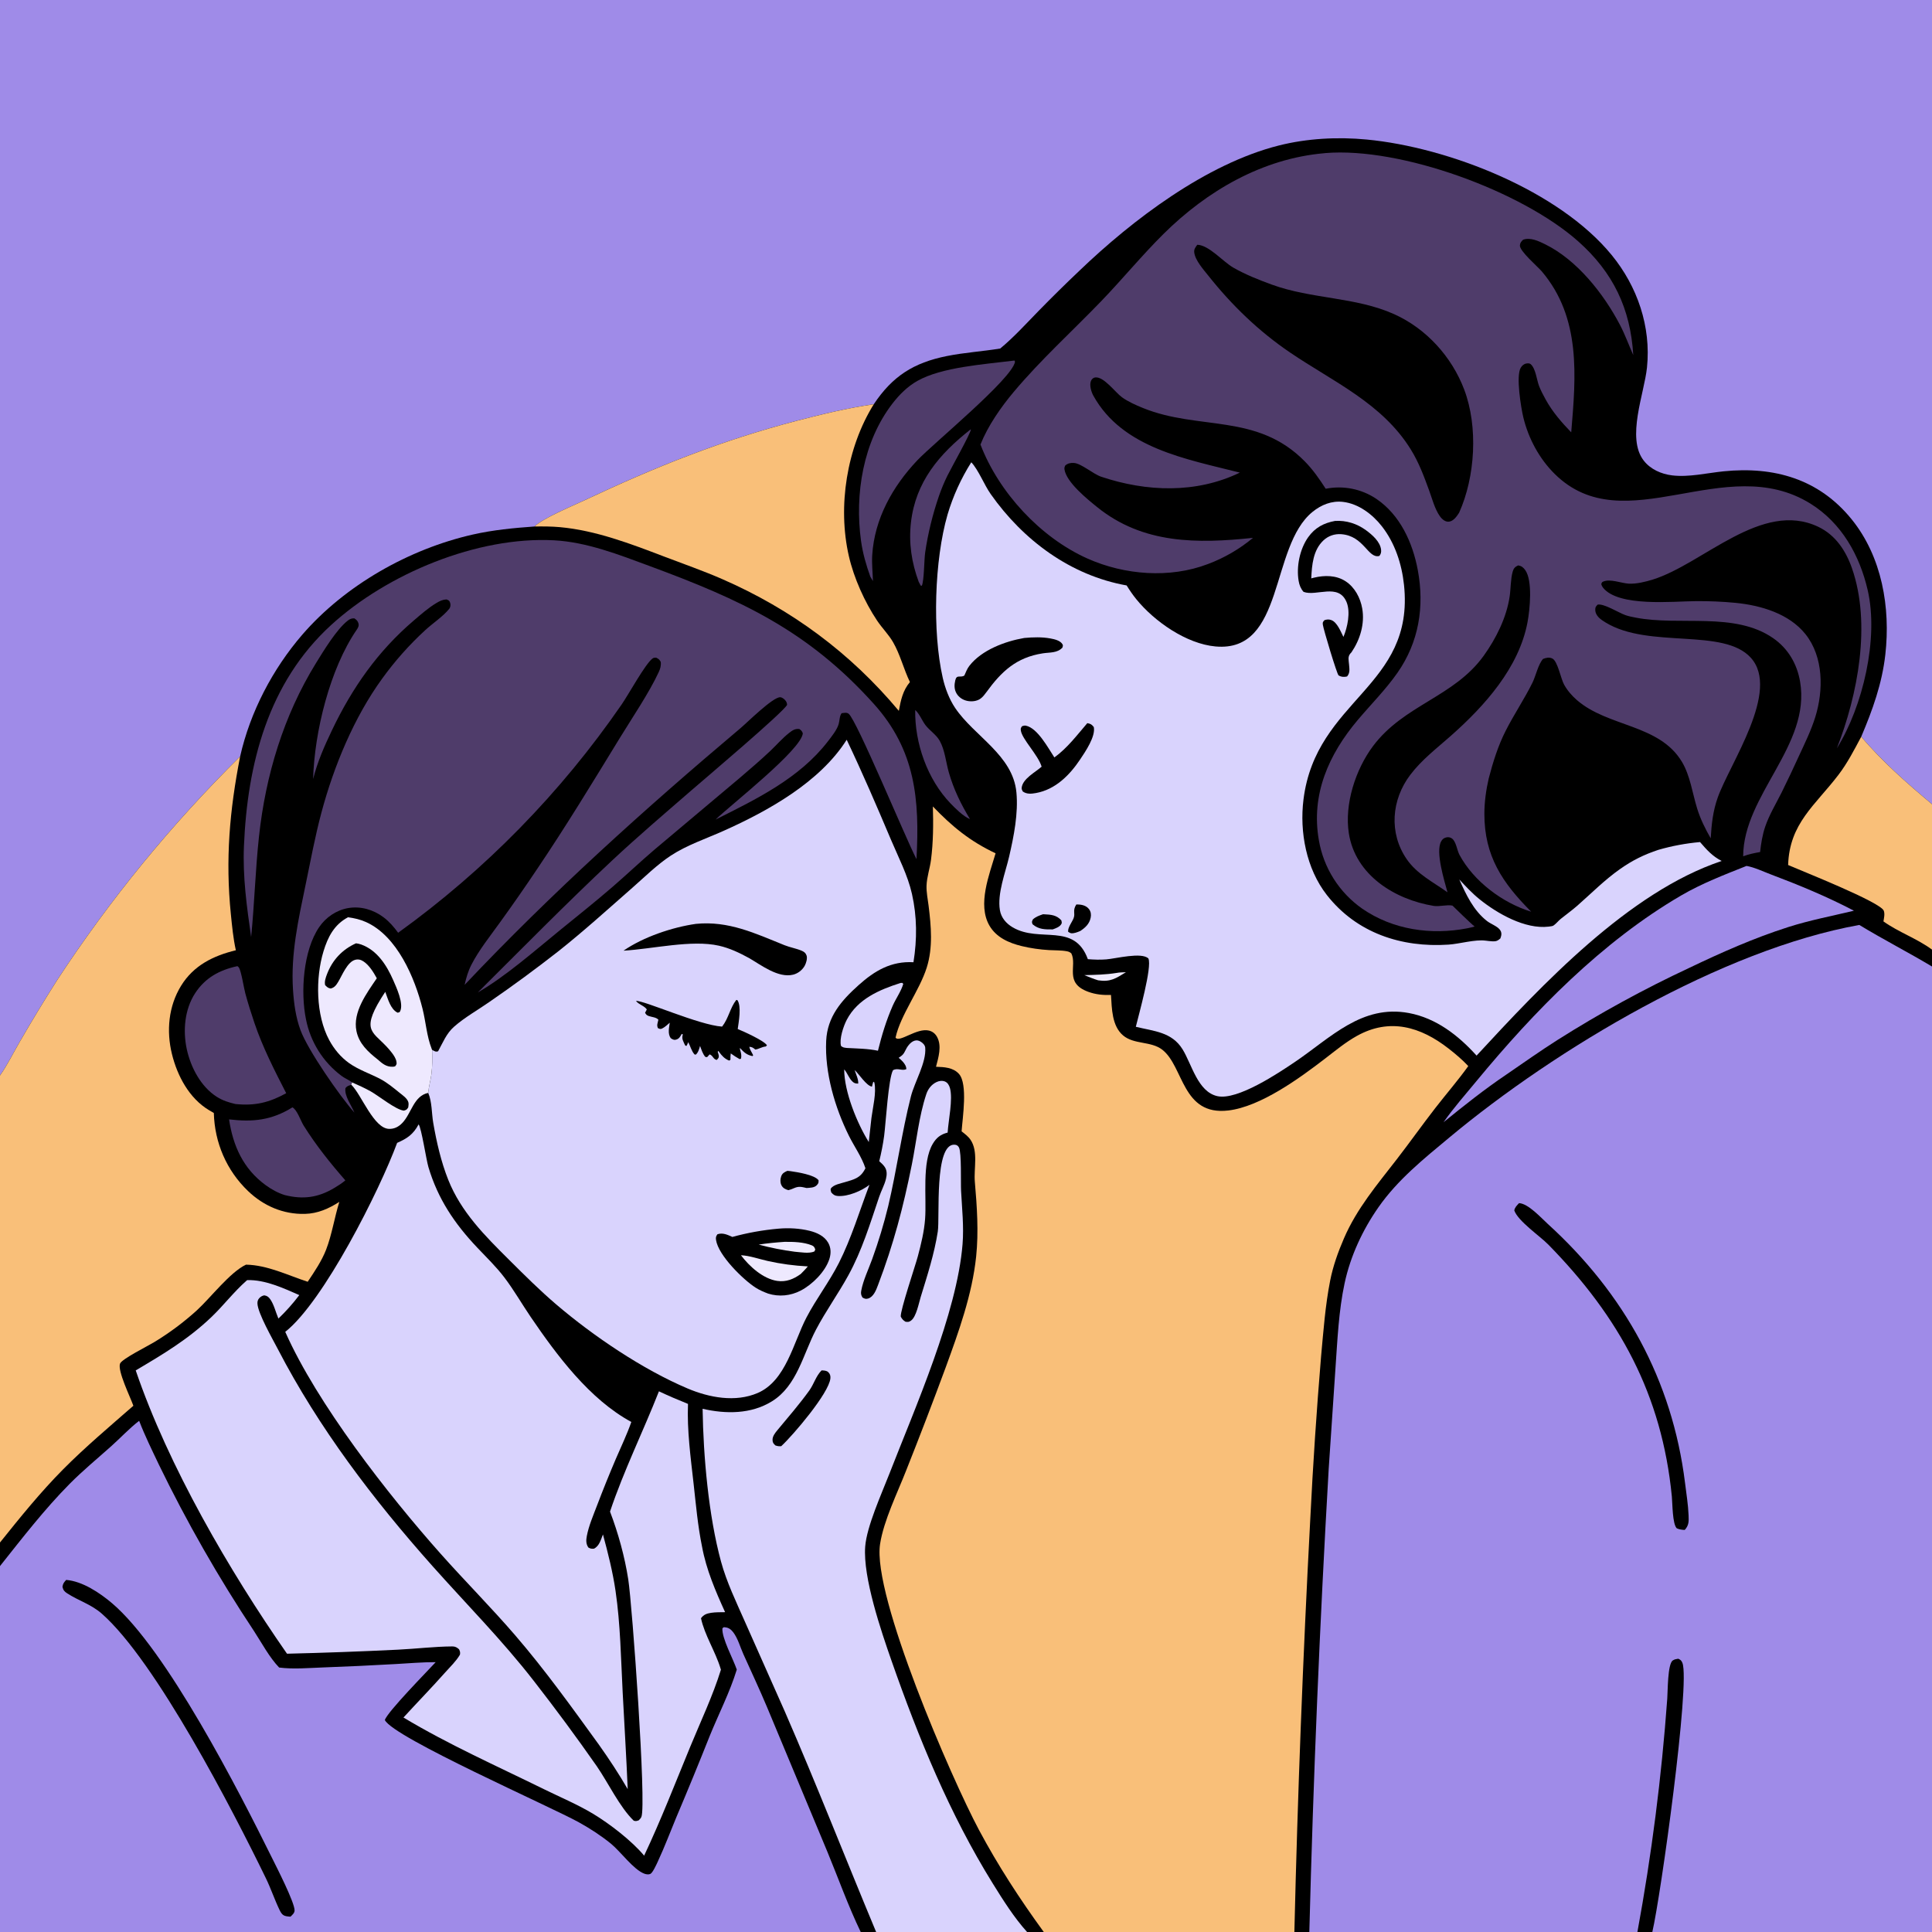 <?xml version="1.0" encoding="utf-8" ?>
<svg xmlns="http://www.w3.org/2000/svg" xmlns:xlink="http://www.w3.org/1999/xlink" width="1024" height="1024">
	<rect width="100%" height="100%" fill="#808080" stroke="none"/>
	<path d="M0 0L1024 0L1024 426.243L1024 503.305L1024 512.266L1024 1024L875.764 1024L867.86 1024L693.971 1024L686.043 1024L553.222 1024L544.381 1024L464.373 1024L456.197 1024L0 1024L0 830.052L0 817.559L0 570.033L0 0Z"/>
	<path fill="#9F8BE8" d="M0 0L1024 0L1024 426.243C1010.85 415.204 997.568 403.632 986.492 390.459C992.489 376.345 997.536 362.31 999.263 346.951C1002.06 322.055 997.508 295.133 981.416 275.253C964.041 253.786 940.219 247.126 913.56 249.809C904.692 250.702 895.13 253.043 886.246 251.96C880.513 251.262 874.781 248.75 871.181 244.09C861.888 232.062 871.521 208.56 872.939 194.754C875.158 173.139 867.883 151.874 854.216 135.166C826.188 100.902 767.616 78.078 724.368 73.953C708.949 72.483 692.726 73.343 677.719 77.14C639.316 86.856 600.323 116.418 572.117 143.479Q561.02 153.999 550.338 164.939C543.785 171.648 537.379 178.729 530.148 184.716C520.698 186.273 511.175 186.832 501.754 188.732C484.276 192.257 473.041 199.347 463.125 214.256C449.465 216.237 436.124 219.428 422.781 222.899C382.354 233.416 347.448 247.449 309.715 265.201C303.195 268.269 288.058 274.51 283.271 279.053C272.261 279.845 261.388 280.875 250.602 283.318C216.897 290.953 182.913 310.131 160.208 336.411C144.486 354.609 132.564 377.447 127.277 400.937Q113.61 414.432 100.678 428.632Q87.746 442.833 75.585 457.699Q63.425 472.565 52.069 488.056Q40.714 503.546 30.197 519.617Q19.854 535.883 10.229 552.583C6.89 558.332 3.805 564.612 0 570.033L0 0Z"/>
	<path fill="#9F8BE8" d="M693.971 1024Q697.137 901.237 704.232 778.637L707.832 725.059C708.872 710.21 709.539 694.669 712.675 680.104C715.776 665.701 722.175 651.951 730.588 639.897C740.794 625.273 754.616 614.2 768.188 602.896C824.827 555.721 912.747 503.302 985.477 490.241C998.078 497.9 1011.31 504.681 1024 512.266L1024 1024L875.764 1024L867.86 1024L693.971 1024Z"/>
	<path d="M867.86 1024Q873.511 993.322 877.47 962.379Q881.429 931.437 883.684 900.324C883.976 896.613 883.819 881.894 886.61 880.076C887.614 879.422 888.372 879.349 889.527 879.159C890.73 879.733 891.204 880.105 891.713 881.379C895.946 891.98 880.2 1005.15 875.764 1024L867.86 1024Z"/>
	<path d="M805.122 637.696C809.955 637.85 816.877 645.536 820.331 648.678C860.823 685.517 886.357 731.461 893.109 786.013C893.81 791.671 894.756 797.497 894.986 803.193C895.112 806.339 895.18 808.456 892.94 810.9C891.36 810.82 890.213 810.673 888.748 810.057C886.396 807.866 886.466 796.785 886.118 793.215C880.845 739.192 858.302 698.085 820.683 659.699C816.201 655.127 804.527 647.201 802.597 641.536C802.96 639.832 803.977 638.921 805.122 637.696Z"/>
	<path fill="#F9BF79" d="M494.444 427.444C504.664 438.11 514.208 445.923 527.681 452.265C524.388 463.525 517.952 479.359 524.404 490.563C528.032 496.862 534.735 499.79 541.496 501.438C546.205 502.585 551.172 503.277 556.007 503.571C559.099 503.759 562.513 503.609 565.54 504.204C566.489 504.39 567.092 504.672 567.835 505.316C571.06 511.93 563.886 520.954 576.765 525.666C580.735 527.119 584.651 527.493 588.844 527.335C589.3 534.523 589.296 543.772 595.277 548.814C601.07 553.697 610.021 551.75 615.978 556.323C627.467 565.144 626.386 591.488 651.02 588.579C668.142 586.558 688.782 571.486 702.309 561.085C707.803 556.861 713.144 552.413 719.219 549.035C736.566 539.39 752.894 544.122 767.841 555.803C771.473 558.641 775.067 561.67 778.217 565.044C772.716 572.705 766.48 579.889 760.694 587.343C753.748 596.292 747.212 605.545 740.279 614.498C729.875 627.933 719.155 640.54 712.334 656.338C709.204 663.587 706.547 670.984 705.016 678.746C702.423 691.895 701.448 705.446 700.213 718.779Q696.613 761.94 694.469 805.198Q688.653 914.537 686.043 1024L553.222 1024C540.573 1006.63 528.968 988.807 518.841 969.839C504.429 942.846 462.223 845.675 466.454 818.388C468.396 805.867 475.659 791.243 480.277 779.404Q491.065 752.3 501.17 724.934C508.097 705.944 515.263 686.203 517.378 665.994C518.739 652.99 517.82 639.387 516.684 626.386C516.066 619.31 518.615 610.289 514.382 604.085C513.149 602.279 511.378 600.969 509.67 599.646C510.16 592.477 513.041 574.547 508.274 569.202C505.191 565.746 500.412 565.553 496.104 565.414C497.378 560.502 499.29 554.414 496.67 549.605C495.739 547.897 494.322 546.722 492.425 546.242C485.943 544.602 476.601 552.891 474.66 549.944C477.339 537.846 487.327 525.08 491.196 512.815C494.547 502.189 493.516 490.916 492.172 480.055C491.741 476.574 490.965 472.912 491.087 469.399C491.246 464.814 492.862 460.288 493.45 455.738C494.663 446.345 494.715 436.897 494.444 427.444Z"/>
	<path fill="#9F8BE8" d="M0 830.052C11.816 815.193 23.554 799.972 36.922 786.465C43.898 779.417 51.563 773.136 58.943 766.528C63.858 762.128 68.539 757.075 73.751 753.065C76.789 760.97 80.552 768.569 84.177 776.216Q95.287 799.096 107.905 821.181Q120.524 843.266 134.593 864.455C138.672 870.689 142.779 878.475 147.948 883.829C155.489 884.795 163.444 884.063 171.032 883.787Q190.319 883.086 209.587 881.988C216.686 881.611 223.815 880.947 230.925 880.979C226.844 885.443 205.055 907.591 203.987 911.674C208.63 920.965 291.837 957.558 306.858 965.887C312.69 969.12 318.644 972.979 323.828 977.201C328.926 981.354 335.731 990.911 341.479 993.079C342.464 993.451 343.667 993.648 344.66 993.233C345.952 992.694 348.043 987.972 348.691 986.578C352.211 979 355.2 971.093 358.393 963.37Q367.564 941.746 376.237 919.917C380.927 908.399 386.866 896.817 390.514 884.918C388.623 879.307 382.511 868.245 382.889 863.051C383.793 862.318 383.332 862.42 384.457 862.53C386.228 862.704 387.539 863.717 388.589 865.091C391.104 868.382 392.314 872.972 394.012 876.752C398.204 886.086 402.544 895.268 406.504 904.717L438.539 981.497C444.363 995.606 449.58 1010.25 456.197 1024L0 1024L0 830.052Z"/>
	<path d="M35.081 837.39C43.723 838.088 52.904 844.248 59.331 849.696C88.228 874.195 126.65 949.304 144.255 984.9C146.486 989.41 156.173 1008.3 156.135 1012.56C156.122 1013.99 154.908 1014.94 153.966 1015.87C150.739 1015.67 149.652 1015.39 148.205 1012.39C145.537 1006.87 143.595 1000.99 140.901 995.452C123.589 959.881 82.695 880.553 53.966 855.282C48.331 850.325 41.698 848.452 35.597 844.498C34.137 843.552 33.507 842.815 33.108 841.067C33.34 839.334 33.916 838.661 35.081 837.39Z"/>
	<path fill="#F9BF79" d="M127.277 400.937C121.696 429.547 119.411 455.477 122.368 484.607C123.014 490.977 123.616 497.401 125.005 503.659C113.034 506.573 102.604 511.681 95.95 522.521C89.301 533.351 88.129 546.418 91.122 558.62C93.965 570.21 100.253 582.105 110.754 588.394Q112.033 589.172 113.337 589.907C113.748 605.598 120.051 620.349 131.471 631.281C139.71 639.167 150.155 643.685 161.646 643.384C168.432 643.207 174.226 640.611 179.848 637.025C177.283 645.26 175.92 654.4 172.841 662.352C170.534 668.309 166.646 674.072 163.086 679.363C152.407 675.871 141.763 670.516 130.389 670.294C121.947 674.27 111.706 687.736 104.359 694.487Q99.147 699.215 93.507 703.425Q87.868 707.636 81.853 711.289C78.566 713.315 64.585 720.275 63.634 722.721C62.162 726.506 69.159 740.658 70.69 745.076C58.223 755.992 45.149 766.994 33.488 778.749C21.486 790.848 10.638 804.265 0 817.559L0 570.033C3.805 564.612 6.89 558.332 10.229 552.583Q19.854 535.883 30.197 519.617Q40.714 503.546 52.069 488.056Q63.425 472.565 75.585 457.699Q87.746 442.833 100.678 428.632Q113.61 414.432 127.277 400.937Z"/>
	<path fill="#D9D3FD" d="M476.296 560.66C476.456 560.554 476.617 560.451 476.776 560.343C478.295 559.313 478.95 558.693 479.712 557.056C480.686 554.965 482.378 552.336 484.709 551.602C485.997 551.196 487.05 551.5 488.148 552.21C489.235 552.913 490.278 553.981 490.391 555.307C491.057 563.115 484.74 573.48 482.803 581.12C477.961 600.213 475.321 619.959 470.793 639.18Q467.304 653.488 462.282 667.333C460.379 672.65 457.458 678.628 456.461 684.162C456.209 685.563 456.378 686.517 457.149 687.726C458.253 688.298 458.787 688.631 460.089 688.254C463.039 687.4 464.395 683.671 465.364 681.118C473.639 659.326 478.743 639.928 483.299 617.187C485.733 605.032 487.035 591.698 490.946 579.957C491.859 577.214 493.644 574.858 496.286 573.561C497.671 572.88 499.333 572.625 500.805 573.205C502.265 573.78 503.076 575.234 503.483 576.67C505.163 582.59 502.649 593.898 502.267 600.295C498.574 601.247 496.364 602.926 494.398 606.235C488.531 616.112 491.185 634.756 490.315 646.139C489.803 652.824 488.199 659.403 486.473 665.863C485.102 670.996 477.08 694.644 477.422 697.852C478.186 699.212 478.63 699.724 479.95 700.555C481.364 700.687 481.73 700.779 482.938 699.88C485.666 697.851 486.993 690.678 487.98 687.457C491.497 675.991 495.204 664.649 497.048 652.759C498.197 645.353 495.037 605.885 506.036 606.712C507.107 606.792 507.818 607.291 508.29 608.23C509.7 611.033 509.163 626.858 509.391 631.185C509.885 640.543 510.923 650.012 510.18 659.375C507.271 696.056 484.902 746.378 471.245 781.488C467.224 791.825 459.384 809.04 458.569 819.74C457.325 836.093 467.046 864.597 472.544 880.293C486.85 921.137 503.303 961.425 526.2 998.309C531.678 1007.13 537.419 1016.27 544.381 1024L464.373 1024C448.126 985.092 432.791 945.753 415.954 907.1L394.765 859.398C390.204 849.046 385.109 838.554 382.137 827.608C375.553 803.358 372.769 771.885 372.395 746.691C384.75 749.51 398.055 749.589 409.169 742.713C422.48 734.477 425.669 717.719 432.477 704.775C437.69 694.865 444.252 685.761 449.636 675.962C456.871 662.795 461.195 648.5 465.981 634.338C467.057 631.156 468.768 628.133 469.571 624.869C470.103 622.706 470.224 620.421 468.921 618.511C468.112 617.325 467.089 616.411 466.011 615.479C467.111 611.014 468.007 606.569 468.615 602.01C469.47 595.602 470.876 571.341 473.334 567.202C475.843 565.861 478.066 567.747 480.368 566.676C480.403 565.198 479.478 563.837 478.539 562.744C477.881 561.977 477.068 561.309 476.296 560.66Z"/>
	<path d="M435.453 726.338C436.687 726.391 438.073 726.369 439.032 727.305C439.988 728.239 440.253 729.342 440.117 730.628C439.285 738.517 420.382 760.664 414.071 766.507C412.827 766.609 412.105 766.503 410.929 766.089C409.962 765.082 409.513 764.74 409.462 763.248C409.394 761.279 410.815 759.499 412.004 758.062C417.746 751.12 423.699 744.303 428.961 736.978C431.389 733.598 432.48 729.288 435.453 726.338Z"/>
	<path fill="#F9BF79" d="M283.271 279.053C288.058 274.51 303.195 268.269 309.715 265.201C347.448 247.449 382.354 233.416 422.781 222.899C436.124 219.428 449.465 216.237 463.125 214.256C448.817 237.221 443.852 268.322 449.918 294.767C452.588 306.404 458.265 319.018 464.879 328.929C467.491 332.844 470.978 336.286 473.329 340.342C477.119 346.879 478.97 354.665 482.279 361.498C478.471 366.052 477.454 371.107 476.397 376.77C450.692 346.014 419.486 322.955 382.813 306.942C372.727 302.539 362.271 298.906 351.991 294.981C334.296 288.225 315.701 281.094 296.683 279.394C292.209 278.994 287.756 278.998 283.271 279.053Z"/>
	<path fill="#F9BF79" d="M986.492 390.459C997.568 403.632 1010.85 415.204 1024 426.243L1024 503.305C1015.96 497.384 1006.31 494.109 998.263 488.366C998.55 486.568 999.074 484.508 998.454 482.732C996.856 478.151 954.491 461.441 947.742 458.476C948.452 436.404 962.049 426.884 974.425 410.67C979.188 404.429 982.816 397.371 986.492 390.459Z"/>
	<path fill="#4F3C6A" d="M701.869 81.208C702.049 81.185 702.228 81.154 702.409 81.139C742.502 77.806 806.619 101.39 836.457 127.903C855.025 144.401 864.179 163.56 865.662 188.189C863.257 182.818 861.304 177.32 858.559 172.086C849.95 155.677 835.861 137.753 818.886 129.437C815.4 127.73 811.153 125.699 807.278 127.049C806.313 127.995 805.709 128.612 805.578 130.027C805.3 133.034 815.032 141.298 817.214 143.876C838.036 168.481 835.291 199.292 832.779 229.149C827.575 223.751 822.859 218.337 819.224 211.733C817.948 209.416 816.671 207.005 815.717 204.536C814.481 201.336 813.95 195.223 811.236 192.97C810.686 192.513 809.747 192.54 809.081 192.651C807.705 192.879 806.757 193.718 806.046 194.865C803.371 199.18 806.174 216.152 807.389 221.195C810.088 232.391 815.868 243.152 824.079 251.244C861.111 287.733 914.332 238.766 959.627 266.965C976.064 277.198 985.67 294.297 989.928 312.835C995.816 338.476 987.376 374.414 973.58 396.604C984.676 368.225 991.867 330.752 981.598 301.234C978.34 291.869 972.859 283.565 963.681 279.201C933.725 264.956 902.804 298.797 876.068 307.157C872.24 308.354 867.265 309.582 863.237 309.344C859.328 309.113 853.466 306.664 849.782 308.229C848.89 308.608 849.039 308.779 848.699 309.611C848.914 310.314 849.159 310.88 849.62 311.46C857.854 321.83 886.673 318.701 898.894 318.613Q909.434 318.522 919.926 319.527C933.225 320.845 948.193 325.199 956.899 336.066C966.581 348.151 966.537 365.916 962.143 380.049C959.939 387.135 956.649 393.815 953.544 400.535Q949.044 410.433 944.221 420.178C941.27 426.016 937.714 431.941 935.593 438.144C934.131 442.424 933.376 447.109 932.896 451.596C929.766 452.149 926.895 452.73 923.914 453.856C924.017 421.279 959.901 395.041 954.078 361.237C952.458 351.83 947.718 343.732 939.842 338.263C919.431 324.091 890.255 331.886 866.968 327.356C865.128 326.998 863.203 326.637 861.435 326.007C857.864 324.733 850.153 319.824 846.799 320.454C845.943 321.349 845.517 321.721 845.517 323.067C845.518 326.478 848.483 328.403 851.07 329.976C874.128 343.999 913.455 332.593 927.974 348.622C943.805 366.099 916.865 404.607 910.417 422.757C907.892 429.863 907.151 436.857 906.714 444.325C903.793 439.235 901.27 434.155 899.529 428.537C897.025 420.46 895.844 411.09 891.442 403.757C879.426 383.742 852.264 385.41 835.772 371.042C833.076 368.693 830.749 366.002 829.004 362.869C827.271 359.759 825.603 350.415 822.785 349.037C821.098 348.212 819.545 348.612 817.876 349.228C815.342 351.909 813.984 358.282 812.266 361.769C807.966 370.495 802.45 378.637 798.044 387.325C793.967 395.366 791.318 403.915 789.048 412.606C787.644 418.675 786.755 425.111 786.751 431.347C786.736 453.752 796.306 467.921 811.567 483.218C796.463 478.628 781.099 467.136 773.567 453.111C772.233 450.628 771.84 446.299 769.711 444.527C768.798 443.767 767.584 443.567 766.445 443.866C765.151 444.207 764.43 444.86 763.803 446.018C760.748 451.667 765.607 466.943 767.192 472.93C759.542 467.456 751.026 463.312 745.568 455.354C736.035 441.457 737.489 423.86 747.485 410.668C753.546 402.67 761.494 396.633 768.949 390.034C786.888 374.155 805.115 353.917 809.634 329.689C810.877 323.023 812.417 307.704 808.375 302.114C807.359 300.709 806.402 299.963 804.668 299.663C803.055 300.417 802.268 301.176 801.77 302.922C800.615 306.973 800.773 311.91 800.149 316.138C798.505 327.292 792.952 338.433 786.426 347.521C770.663 369.472 744.162 373.496 727.703 395.483C718.46 407.829 712.49 426.263 714.92 441.717C718.398 463.833 739.217 476.752 759.853 480.139C762.98 480.652 766.932 479.354 769.849 479.996C769.878 480.002 779.606 489.602 781.592 491.069Q779.687 491.612 777.745 492.005C758.577 495.738 738.25 492.819 722.052 481.64Q720.919 480.849 719.827 480.003Q718.735 479.156 717.686 478.257Q716.637 477.358 715.634 476.407Q714.631 475.457 713.676 474.458Q712.721 473.46 711.817 472.415Q710.913 471.37 710.062 470.282Q709.211 469.193 708.414 468.064Q707.618 466.935 706.879 465.768Q706.14 464.6 705.459 463.398Q704.779 462.195 704.158 460.961Q703.538 459.726 702.98 458.462Q702.422 457.198 701.927 455.908Q701.432 454.618 701.002 453.305Q700.572 451.992 700.207 450.659Q699.842 449.326 699.544 447.977Q699.246 446.628 699.015 445.266C694.785 421.082 704.245 399.848 719.638 381.607C726.644 373.306 734.459 365.497 740.684 356.581C752.033 340.325 755.068 321.575 751.471 302.21C748.76 287.618 742.082 272.904 729.444 264.372Q728.716 263.885 727.964 263.434Q727.213 262.984 726.44 262.571Q725.667 262.157 724.875 261.783Q724.083 261.408 723.274 261.073Q722.464 260.737 721.639 260.442Q720.814 260.147 719.976 259.893Q719.137 259.638 718.287 259.425Q717.437 259.213 716.578 259.042Q715.718 258.871 714.851 258.743Q713.985 258.614 713.113 258.529Q712.241 258.443 711.365 258.4Q710.49 258.358 709.614 258.358Q708.738 258.358 707.863 258.402Q706.988 258.445 706.116 258.531Q705.244 258.617 704.377 258.747Q703.51 258.876 702.651 259.047C699.3 253.845 695.856 248.895 691.499 244.474C666.166 218.767 635.413 228.315 605.727 216.223C602.059 214.729 597.877 212.88 594.67 210.562C591.13 208.003 585.014 199.424 580.453 200.063C579.329 200.22 578.592 200.998 578.189 202.021C577.332 204.202 578.43 207.784 579.498 209.714C594.961 237.637 628.986 243.321 657.132 250.494C634.006 261.684 607.652 260.724 583.677 252.682C579.374 251.239 573.083 245.613 569.192 245.377C567.428 245.271 565.974 245.549 564.612 246.711C564.26 247.446 564.067 247.938 564.191 248.782C565.195 255.649 576.414 264.648 581.45 268.723C605.826 288.45 634.742 288.179 664.118 285.073Q661.452 287.293 658.609 289.281Q655.766 291.27 652.767 293.013Q649.768 294.757 646.633 296.243Q643.498 297.729 640.25 298.947C619.992 306.708 595.995 304.799 576.358 296.029C551.445 284.903 529.39 261.016 519.669 235.609C523.598 225.714 530.453 215.882 537.25 207.783C551.702 190.562 568.188 175.699 583.729 159.559C594.929 147.925 605.19 135.396 616.661 124.015C639.696 101.159 669.1 84.055 701.869 81.208Z"/>
	<path d="M634.581 129.734C640.724 129.862 648.227 138.711 653.636 141.82C659.999 145.476 667.159 148.324 674.06 150.839C695.228 158.554 718.456 157.343 738.87 166.486C755.917 174.122 769.482 189.076 776.067 206.497C783.497 226.153 781.94 252.691 773.367 271.745C772.179 273.592 770.62 275.925 768.329 276.432C766.16 276.913 764.288 275.197 763.14 273.575C760.46 269.789 759.075 264.353 757.493 260.02C754.726 252.44 752.045 245.159 747.771 238.254C732.57 213.696 706.708 202.415 683.773 186.849C667.161 175.573 652.915 161.828 640.454 146.13C637.884 142.893 633.47 138.014 632.969 133.792C632.763 132.061 633.629 131.059 634.581 129.734Z"/>
	<path fill="#D9D3FD" d="M514.805 245.021C518.627 249.091 521.609 256.917 525.068 261.836C542.306 286.344 567.402 304.998 597.137 310.297C598.728 312.848 600.395 315.302 602.296 317.637C611.867 329.392 628.801 341.257 644.274 342.638C681.114 345.924 672.932 289.75 695.671 271.304C700.315 267.537 705.807 265.305 711.843 266.013C720.081 266.979 727.482 272.607 732.471 279.014C739.367 287.867 742.968 298.918 744.148 309.982C749.933 364.212 697.542 370.507 690.877 423.729C688.721 440.947 692.371 460.461 703.248 474.363C719.01 494.51 742.778 502.335 767.735 500.668C773.644 500.273 781.804 497.826 787.387 498.559C788.604 498.719 789.825 498.86 791.052 498.925C792.959 499.026 793.821 498.63 795.23 497.393C795.862 495.688 796.127 494.237 794.894 492.683C793.42 490.826 790.089 489.692 788.117 488.145C780.948 482.518 777.084 474.244 773.46 466.139C776.956 469.886 780.281 473.486 784.294 476.707C793.624 484.197 808.335 492.639 820.826 491.129C821.059 491.101 821.29 491.062 821.523 491.034C822.306 490.94 822.952 490.884 823.614 490.391C824.94 489.405 825.989 488.027 827.283 486.982C830.18 484.645 833.201 482.498 836.003 480.037C843.559 473.4 850.39 466.437 858.672 460.604C865.246 455.974 871.428 452.925 879.061 450.407Q884.449 448.856 889.96 447.83Q895.472 446.804 901.057 446.312C904.572 450.398 907.638 453.847 912.53 456.331C863.253 472.759 817.104 522.181 782.616 559.492C772.988 548.809 761.171 539.613 746.741 536.928C721.811 532.289 705.338 549.964 686.522 562.725C677.629 568.756 655.838 583.33 645.241 580.985C634.821 578.68 631.683 564.077 626.784 556.16C621.069 546.924 611.597 546.578 602.008 544.218C603.527 537.942 610.729 512.461 608.672 508.012C605.081 504.514 591.385 508.09 586.336 508.492C583.046 508.754 579.871 508.646 576.586 508.379C569.376 488.679 551.083 499.926 536.771 491.523C533.306 489.489 530.647 486.439 529.971 482.418C528.489 473.606 532.892 462.54 534.873 453.971C537.38 443.122 539.771 431.09 538.718 419.957C536.846 400.175 516.323 390.23 506.244 375.217C503.064 370.48 500.919 364.734 499.661 359.191C494.106 334.718 495.24 296.874 502.225 272.708Q503.312 269.051 504.647 265.478Q505.983 261.904 507.561 258.431Q509.139 254.958 510.952 251.601Q512.765 248.245 514.805 245.021Z"/>
	<path d="M707.577 276.105C713.502 275.719 719.217 277.535 723.998 281.029C727.286 283.431 731.526 287.091 732 291.354C732.148 292.684 731.922 293.581 731.11 294.652C725.043 296.299 723.027 283.989 710.822 283.127C707.339 282.881 704.003 284.025 701.452 286.421C695.951 291.587 695.324 299.494 694.991 306.553Q695.682 306.361 696.379 306.19C702.003 304.823 708.188 304.819 713.186 308.084C718.07 311.274 721.008 316.841 722.004 322.481C723.445 330.638 720.867 339.018 716.301 345.745C716.132 345.923 715.957 346.095 715.793 346.278C714.214 348.048 714.847 349.921 715.017 352.118C715.204 354.539 715.661 356.576 713.98 358.542C712.484 358.939 710.783 358.818 709.457 357.952C708.639 357.417 701.47 333.669 701.138 331.12C700.962 329.767 701.163 329.646 701.998 328.693C703.385 328.284 704.272 328.161 705.667 328.679C708.76 329.827 710.667 334.875 712.046 337.586C714.215 332.496 715.896 324.412 713.707 319.12C709.455 308.844 697.65 316.277 690.906 313.694C689.417 311.984 688.688 310.139 688.306 307.903C687.011 300.336 688.919 290.986 693.375 284.724C696.978 279.66 701.598 277.214 707.577 276.105Z"/>
	<path d="M542.862 338.139C547.467 337.722 552.194 337.55 556.766 338.398C558.871 338.788 561.977 339.46 563.144 341.479C563.551 342.182 563.281 342.511 563.111 343.241C560.368 346.209 556.46 345.701 552.729 346.279C538.703 348.453 530.843 355.806 522.775 366.913C521.893 368.12 520.948 369.367 519.733 370.264C517.758 371.721 514.905 371.983 512.563 371.468C510.247 370.959 508.173 369.584 506.972 367.519C505.706 365.344 505.749 362.972 506.311 360.593C507.095 357.272 508.946 359.426 511.119 358.057C511.874 356.33 512.623 354.402 513.784 352.905C520.31 344.491 532.758 339.88 542.862 338.139Z"/>
	<path d="M576.291 383.29C578.08 383.606 578.648 383.973 579.739 385.357C580.746 390.393 575.261 398.373 572.543 402.451C566.958 410.83 559.388 418.471 549.096 420.324C546.643 420.765 544.189 421.019 542.083 419.488C541.744 418.733 541.407 418.328 541.513 417.47C542.101 412.7 548.708 409.333 552.089 406.357C550.241 400.151 541.641 391.741 541.056 387.121C540.909 385.958 541.091 385.789 541.734 384.89C542.396 384.681 543.056 384.473 543.762 384.622C549.99 385.94 555.565 396.511 558.839 401.463C565.744 396.46 570.788 389.686 576.291 383.29Z"/>
	<path d="M570.465 479.393C570.759 479.395 571.053 479.393 571.346 479.4C573.523 479.448 575.803 480.038 577.192 481.85C578.202 483.168 578.404 484.751 578.089 486.337C577.429 489.664 575.278 491.644 572.576 493.44C571.738 493.782 570.868 494.163 569.989 494.381C568.231 494.816 567.624 494.876 566.145 493.892C565.825 491.671 568.2 488.785 569.001 486.743C570.111 483.913 568.298 482.814 570.465 479.393Z"/>
	<path d="M552.835 484.565L553.342 484.588C557.001 484.77 559.943 484.942 562.531 487.801C562.662 488.514 562.942 489.025 562.569 489.697C561.662 491.33 559.603 492.004 557.949 492.605C553.824 492.626 550.554 492.671 547.268 489.871C546.798 488.527 546.874 488.599 547.462 487.285C549.127 485.825 550.779 485.278 552.835 484.565Z"/>
	<path fill="#D9D3FD" d="M229.015 556.451C230.297 557.061 230.795 557.672 232.198 557.194C234.763 552.552 236.586 547.771 240.655 544.186C246.33 539.187 253.221 535.364 259.418 531.028Q278.138 518.134 296.034 504.119C309.447 493.478 322.294 481.82 335.169 470.529C341.704 464.799 348.291 458.252 355.55 453.489C364.03 447.925 374.109 444.567 383.356 440.434C407.101 429.822 434.597 414.531 448.768 392.082C457.099 409.574 464.696 427.25 472.245 445.092C476.188 454.411 481.131 463.888 483.357 473.788C486.073 485.863 486.11 497.838 484.156 510.007C472.381 509.331 463.624 514.476 455.1 522.116C445.917 530.348 438.496 538.859 437.889 551.683C437.091 568.561 442.503 587.041 449.972 602.05C452.791 607.715 456.724 613.169 458.698 619.193L458.404 619.759C455.895 624.474 452.549 625.155 447.757 626.579C445.611 627.217 441.749 627.943 440.429 629.854C440.001 630.473 440.444 631.335 440.594 632.018C441.676 633.207 442.392 633.786 444.044 633.902C449.475 634.283 456.642 631.217 460.829 627.986C455.629 641.655 451.242 656.326 444.638 669.366C439.56 679.393 432.657 688.338 427.452 698.28C420.49 711.578 416.599 731.838 401.586 738.314C389.774 743.41 375.89 740.762 364.514 735.955C340.667 725.878 314.433 708.132 294.808 691.374C286.125 683.96 277.973 675.832 269.88 667.783C257.035 655.007 244.397 642.464 237.566 625.291C233.757 615.715 231.369 605.252 229.617 595.099C228.75 590.075 229.001 583.916 226.956 579.254C227.247 576.025 228.182 572.769 228.623 569.54C229.221 565.163 229.132 560.851 229.015 556.451Z"/>
	<path d="M412.722 651.208C418.041 650.738 423.89 651.056 429.083 652.347C432.958 653.311 436.923 655.089 438.974 658.713C440.499 661.407 440.505 664.442 439.575 667.332C437.429 673.994 430.546 680.859 424.389 684.043C419.005 686.827 412.932 687.435 407.158 685.647C404.887 684.8 402.603 683.827 400.553 682.52C393.841 678.237 380.726 665.339 379.516 657.243C379.312 655.883 379.474 655.288 380.249 654.191C383.091 653.221 385.588 654.456 388.165 655.604Q394.191 653.948 400.343 652.847Q406.495 651.746 412.722 651.208Z"/>
	<path fill="#EEE9FE" d="M392.726 665.306C397.3 665.52 402.324 667.318 406.817 668.324C413.971 669.925 420.852 670.845 428.161 671.217C427.016 672.65 425.684 673.937 424.404 675.249C420.633 677.968 416.69 679.603 411.956 678.911C404.437 677.811 397.137 671.184 392.726 665.306Z"/>
	<path fill="#EEE9FE" d="M415.767 658.209C420.378 658.148 425.923 658.282 430.262 660.051C431.474 660.545 431.685 661.113 432.118 662.278L431.642 663.3C428.746 664.575 424.39 663.671 421.27 663.449Q411.572 662.198 402.129 659.659C406.682 658.947 411.173 658.527 415.767 658.209Z"/>
	<path d="M368.828 489.675C386.141 487.942 400.196 494.687 415.765 500.958C418.733 502.153 421.955 502.658 424.892 503.902C426.19 504.452 427.039 505.091 427.508 506.466C428.03 507.995 427.244 510.571 426.492 511.91C425.215 514.184 422.9 515.978 420.368 516.597C412.523 518.515 403.566 511.614 397.173 507.877C392.005 505.058 386.828 502.55 381.053 501.242C366.528 497.954 345.81 502.997 330.477 503.879C340.927 496.641 356.337 491.445 368.828 489.675Z"/>
	<path d="M382.73 544.127C386.204 539.693 386.928 534.2 390.266 529.97L390.851 530.11C393.089 533.408 391.513 541.703 391.006 545.409C393.95 546.596 405.171 551.635 406.507 554.062L405.877 554.658C403.703 554.862 402.332 556.01 400.332 556.285C399.177 555.332 398.721 554.952 397.164 554.821C397.373 556.321 398.573 557.862 399.182 559.315L398.875 559.75C395.828 559.197 394.251 557.691 392.188 555.456C392.18 556.248 392.13 555.888 392.356 556.695C392.824 558.362 393.062 559.348 392.776 561.064L392.055 561.376C390.379 560.467 388.856 559.444 387.309 558.331C387.132 559.461 387.148 560.544 387.149 561.685L386.495 562.138C384.09 561.217 382.599 559.581 381.126 557.533L380.738 556.983L380.401 557.505C380.576 558.059 380.894 558.843 380.96 559.44C381.101 560.701 380.702 560.88 379.912 561.786C377.958 561.463 378.003 559.518 376.126 558.844L374.777 560.308L373.839 560.182C372.411 558.521 371.809 556.393 371.044 554.369C370.58 555.985 370.096 557.844 368.798 558.978L368.119 558.881C366.477 557.05 365.935 554.511 364.782 552.363C364.478 553.095 364.241 553.781 363.775 554.426L363.101 554.037C362.162 551.836 361.149 550.647 361.933 548.268L361.316 548.016C360.538 549.396 359.964 550.627 358.259 551.043C357.05 551.338 356.465 550.844 355.5 550.257C353.806 547.873 354.63 544.763 354.994 542.054C353.793 543.05 352.428 544.417 351.02 545.088C349.977 545.584 349.752 545.35 348.747 544.955C347.915 543.398 348.638 542.151 348.953 540.45C347.749 539.147 345.551 539.096 343.92 538.531C342.856 538.162 342.414 537.787 341.907 536.777L342.824 535.029C341.563 533.089 338.664 532.541 337.072 530.504C341.359 530.19 370.477 543.318 382.73 544.127Z"/>
	<path d="M417.326 620.571C417.865 620.618 418.405 620.658 418.941 620.734C422.676 621.267 431.7 622.674 433.852 625.558C433.851 626.781 433.912 627.032 433.074 628.008C431.703 629.606 429.439 629.507 427.504 629.67C424.807 629.064 423.437 628.612 420.838 629.751C419.826 630.195 418.936 630.569 417.848 630.813C416.233 630.35 414.881 629.698 414.129 628.085C413.471 626.674 413.53 624.999 414.025 623.552C414.619 621.815 415.779 621.263 417.326 620.571Z"/>
	<path fill="#4F3C6A" d="M133.111 496.645C130.795 480.509 128.607 464.895 129.29 448.531C131.11 404.888 142.019 361.883 175.498 331.282C205.29 304.052 252.97 284.221 293.626 286.369C310.977 287.285 328.097 294.012 344.221 299.977C392.545 317.852 428.108 334.1 463.174 373.103C485.256 397.665 487.478 423.796 485.752 455.36C479.943 444.169 454.108 381.688 449.808 378.316C448.708 377.453 447.36 377.897 446.073 378.012C444.887 379.625 445.062 381.905 444.501 383.815C443.603 386.867 440.715 390.452 438.783 392.959C423.687 412.549 400.865 423.568 379.269 434.391C387.4 426.524 424.674 397.486 425.517 388.676C425.017 387.404 424.82 387.261 423.726 386.417C421.451 386.091 419.976 387.105 418.26 388.453C414.669 391.274 411.566 394.894 408.244 398.034C403.022 402.967 397.536 407.646 392.08 412.317L346.75 450.439C339.318 456.78 332.219 463.522 324.825 469.916C315.548 477.939 305.976 485.557 296.463 493.292C283.222 504.06 267.97 517.523 253.266 526.014C276.858 502.565 300.134 478.823 324.423 456.082C338.085 443.291 352.405 431.109 366.536 418.838C373.31 412.956 414.959 377.753 417.178 373.586C417.099 372.502 416.827 371.874 416.096 371.047C415.49 370.362 414.406 369.551 413.481 369.548C409.517 369.537 396.128 382.87 392.477 385.948C341.47 428.951 292.096 473.472 246.264 521.999C247.074 518.268 248.098 514.771 249.837 511.368C253.863 503.495 259.804 496.144 264.952 488.96Q275.207 474.78 284.936 460.233C300.077 437.795 314.202 414.536 328.33 391.446C334.735 380.979 344.196 366.975 349.119 356.266C349.973 354.407 350.442 352.839 350.21 350.801C349.404 349.467 349.198 349.324 347.817 348.585C346.919 348.639 346.506 348.495 345.772 349.072C341.841 352.162 333.242 367.95 329.481 373.395Q323.445 382.153 317.04 390.644Q310.635 399.135 303.872 407.344Q297.109 415.553 290 423.465Q282.892 431.377 275.451 438.977Q268.01 446.577 260.251 453.852Q252.491 461.126 244.427 468.061Q236.363 474.996 228.009 481.58Q219.655 488.163 211.027 494.383C208.761 491.283 206.287 488.421 203.199 486.116C197.859 482.13 191.154 480.154 184.525 481.303C178.295 482.382 172.683 486.212 169.147 491.416C160.676 503.883 159.226 525.856 162.175 540.232Q162.391 541.341 162.658 542.44Q162.925 543.538 163.242 544.623Q163.559 545.708 163.926 546.777Q164.292 547.846 164.708 548.897Q165.123 549.949 165.586 550.98Q166.049 552.011 166.559 553.02Q167.069 554.028 167.624 555.013Q168.18 555.997 168.78 556.955Q169.381 557.912 170.024 558.842Q170.668 559.771 171.353 560.669Q172.039 561.568 172.765 562.434Q173.491 563.301 174.256 564.133Q175.021 564.965 175.823 565.761Q176.626 566.557 177.464 567.315Q178.302 568.073 179.174 568.793Q180.046 569.512 180.95 570.19C182.507 571.374 184.298 572.108 185.91 573.197L186.647 573.699L186.17 574.926C186.126 574.951 186.086 574.985 186.038 575.002C184.705 575.482 184.036 575.556 183.103 576.715C182.409 580.779 186.275 585.869 187.83 589.696C180.023 580.849 163.175 556.64 159.249 545.953C156.748 539.146 155.769 531.836 155.297 524.633C154.049 505.614 158.106 487.601 161.93 469.137C164.601 456.244 166.989 443.29 170.395 430.563C176.927 406.15 187.619 380.244 202.535 359.711Q207.571 352.73 213.288 346.294Q219.005 339.859 225.343 334.034C229.286 330.38 234.779 326.808 238.075 322.716C238.796 321.821 238.928 320.581 238.573 319.46C238.188 318.245 237.732 318.158 236.667 317.701C234.542 317.822 233.107 318.534 231.29 319.619C227.08 322.135 223.082 325.663 219.349 328.848C200.261 345.135 186.702 364.506 175.935 387.079C171.884 395.573 168.275 403.733 165.963 412.898C166.636 387.962 174.858 354.455 189.047 333.797C189.748 332.776 190.347 331.746 190.009 330.466C189.649 329.103 188.907 328.467 187.792 327.735C186.251 327.692 185.367 328.112 184.184 329.051C178.316 333.709 171.526 344.908 167.514 351.407C150.31 379.274 140.774 410.887 137.268 443.387C135.359 461.081 134.87 478.912 133.111 496.645Z"/>
	<path fill="#D9D3FD" d="M131.015 678.482C140.54 678.226 150.06 682.674 158.637 686.428Q153.6 693.092 147.564 698.867C146.153 695.613 145.277 691.559 143.252 688.654C142.401 687.433 141.566 686.766 140.052 686.56C138.953 686.795 138.27 687.18 137.488 687.972C136.649 688.82 136.391 689.823 136.454 690.984C136.734 696.194 144.563 709.851 147.202 714.938C168.917 756.8 197.818 794.756 229.096 829.905C247.178 850.224 266.226 869.389 282.944 890.939Q300.245 913.134 316.362 936.203C322.422 945.026 328.435 957.799 335.904 965.016C337.102 965.333 337.308 965.214 338.507 964.833C339.095 964.263 339.618 963.762 339.951 962.999C342.701 956.696 335.125 850.818 332.982 837.066C331.099 824.979 327.68 812.614 323.324 801.179C330.565 779.55 340.891 758.685 349.249 737.429C354.329 739.823 359.447 742.006 364.655 744.103C364.082 758.012 366.062 772.46 367.606 786.27C368.855 797.445 369.837 808.787 372.109 819.81C374.341 831.958 379.243 843.311 384.318 854.487C381.893 854.537 379.304 854.451 376.909 854.829C374.58 855.196 372.942 855.765 371.546 857.712C373.414 866.556 379.222 875.414 381.89 884.285L382.099 884.997C377.813 898.818 371.376 912.375 365.863 925.752C357.899 945.074 350.332 964.632 341.407 983.535C334.891 975.698 323.154 966.659 314.454 961.412C306.171 956.415 296.855 952.518 288.162 948.24C263.231 935.972 237.703 924.639 213.845 910.323C221.158 902.33 228.692 894.6 235.902 886.491C238.595 883.463 241.719 880.53 243.778 877.026C243.997 875.784 243.832 875.29 243.307 874.155C242.197 873.154 241.247 872.628 239.732 872.638C230.231 872.7 220.395 873.906 210.864 874.365Q181.505 875.804 152.119 876.502C121.57 832.632 89.192 776.975 71.936 726.341C86.488 717.743 99.799 709.805 112.144 697.985C118.502 691.898 123.925 684.726 130.515 678.913C130.68 678.768 130.848 678.625 131.015 678.482Z"/>
	<path fill="#D9D3FD" d="M221.872 595.946C223.391 597.828 225.865 614.522 227.078 618.598C232.08 635.41 240.864 648.48 252.866 661.165C257.786 666.365 263.029 671.421 267.359 677.128C272.396 683.768 276.599 691.135 281.294 698.029C295.217 718.468 312.533 741.709 334.616 753.662C332.312 760.292 329.183 766.78 326.411 773.228Q321.119 785.61 316.338 798.199C314.392 803.303 312.03 808.777 311.021 814.151C310.61 816.339 310.544 818.319 311.836 820.212C313.06 820.887 313.348 820.875 314.76 820.849C317.646 819.497 318.467 816.047 319.577 813.284C322.264 823.145 324.764 833.104 326.252 843.225C328.843 860.861 329.11 879.264 330.033 897.073C330.917 914.127 331.991 931.217 332.699 948.275C327.991 940.139 322.865 932.384 317.432 924.716C303.169 905.025 288.934 885.162 273.049 866.729C260.347 851.989 246.556 838.148 233.619 823.606C205.642 792.157 168.071 744.021 151.189 705.907C171.607 689.782 201.191 630.911 210.489 605.747C215.828 603.408 219.028 601.252 221.872 595.946Z"/>
	<path fill="#9F8BE8" d="M925.699 458.959C929.956 459.71 934.448 461.901 938.5 463.428C953.508 469.088 968.411 475.232 982.618 482.7C970.862 485.527 959.277 487.706 947.716 491.395C929.715 497.138 912.252 504.891 895.235 513.046Q877.219 521.464 859.774 531.01Q842.329 540.556 825.526 551.192C816.317 557.03 807.385 563.391 798.383 569.547C786.847 577.324 775.885 586.036 765.101 594.813C770.363 587.275 776.524 580.321 782.372 573.23C813.128 535.941 849.131 499.042 891.162 474.552C902.085 468.189 913.985 463.622 925.699 458.959Z"/>
	<path fill="#EEE9FE" d="M186.647 573.699C189.991 575.178 193.304 576.672 196.498 578.46C200.749 580.841 209.803 588.228 214.076 588.662C215.506 588.205 215.53 588.204 216.371 586.965C216.497 586.06 216.69 585.061 216.427 584.159C215.823 582.093 213.342 580.46 211.756 579.177C208.484 576.532 205.147 573.733 201.393 571.788C195.982 568.983 189.963 566.995 184.984 563.439C180.566 560.283 177.046 556.011 174.48 551.247C167.367 538.044 167.169 518.358 171.445 504.266C173.78 496.572 177.122 490.075 184.461 486.166C187.774 486.616 190.904 487.326 193.961 488.695C210.503 496.101 219.853 518.256 223.956 534.664C225.725 541.738 226.132 549.05 228.797 555.907L229.015 556.451C229.132 560.851 229.221 565.163 228.623 569.54C228.182 572.769 227.247 576.025 226.956 579.254C219.203 580.869 218.109 590.139 213.212 595.211C211.279 597.214 208.998 598.423 206.162 598.328C198.134 598.061 191.658 580.472 186.468 575.216C186.371 575.117 186.269 575.023 186.17 574.926L186.647 573.699Z"/>
	<path d="M188.698 499.97C189.649 500.116 190.53 500.279 191.439 500.607C199.93 503.672 204.965 511.639 208.414 519.512C210.128 523.423 214.063 531.855 212.085 535.973C211.742 536.688 211.422 536.562 210.729 536.745C206.94 534.892 205.603 529.376 204.202 525.703Q201.959 529.023 200.007 532.521C191.511 548.012 199.539 547.316 207.772 558.096C208.694 559.304 209.829 561.046 210.1 562.571C210.348 563.968 210.246 564.123 209.436 565.161C208.867 565.326 208.802 565.375 208.115 565.397C204.661 565.511 202.576 563.643 200.167 561.531C195.063 557.505 190.305 553.188 188.927 546.5C186.848 536.414 194.372 526.396 199.714 518.506C197.968 515.326 195.708 511.569 192.622 509.549C191.227 508.635 189.85 508.288 188.2 508.739C184.084 509.864 181.334 516.988 179.279 520.37C178.233 522.091 177.345 523.426 175.278 523.932C173.809 523.696 173.357 523.148 172.332 522.153C171.86 520.31 172.625 518.168 173.276 516.433C176.102 508.908 181.367 503.249 188.698 499.97Z"/>
	<path fill="#4F3C6A" d="M536.658 191.21L537.713 191.096L537.982 191.782C536.288 200.933 494.814 234.87 486.117 244.066C473.115 257.813 463.482 274.981 462.293 294.267C462.014 298.805 462.549 303.441 462.677 307.983L461.303 305.674C459.076 299.458 457.267 293.221 456.362 286.666C452.94 261.894 457.473 234.081 472.995 213.92C476.636 209.19 480.97 204.868 486.194 201.908C499.149 194.567 521.665 193.109 536.658 191.21Z"/>
	<path fill="#4F3C6A" d="M125.692 512.105L125.952 512.143C126.194 512.394 126.504 512.593 126.679 512.894C127.941 515.072 129.219 523.54 130.022 526.505C131.441 531.747 133.091 536.967 134.828 542.112C139.217 555.113 145.451 567.246 151.694 579.425C142.648 584.403 135.115 586.215 124.79 585.156C121.23 584.323 118.015 583.32 114.899 581.335C106.426 575.938 101.1 565.717 99.006 556.123C96.862 546.298 97.843 535.006 103.415 526.438C108.749 518.236 116.318 514.148 125.692 512.105Z"/>
	<path fill="#4F3C6A" d="M154.977 586.932C157.424 588.082 159.425 594.169 160.931 596.569C167.528 607.078 174.892 616.29 183.035 625.612C181.239 627.168 179.227 628.417 177.195 629.636C168.609 634.789 160.614 635.852 150.923 633.412C147.319 632.305 143.813 630.351 140.775 628.132C128.975 619.515 123.503 607.393 121.409 593.297C134.08 594.799 143.989 593.764 154.977 586.932Z"/>
	<path fill="#4F3C6A" d="M514.443 227.59L514.58 227.662C514.362 229.928 503.961 248.386 502.103 252.209Q499.551 257.418 497.659 262.901C494.356 272.501 491.833 282.713 490.369 292.76C489.772 296.859 489.857 307.369 488.612 310.432L487.993 310.378L486.944 308.398C483.159 298.207 481.58 287.755 482.82 276.931C485.294 255.351 497.808 240.667 514.443 227.59Z"/>
	<path fill="#D9D3FD" d="M477.325 520.991L478.249 520.941L478.747 521.504C477.564 525.511 474.842 529.215 473.144 533.084C469.725 540.874 467.365 548.675 465.334 556.905C459.973 555.773 454.336 555.752 448.878 555.445C447.469 555.247 446.881 555.306 445.76 554.39C444.748 550.657 447.076 543.812 448.816 540.488C454.571 529.491 466.108 524.551 477.325 520.991Z"/>
	<path fill="#4F3C6A" d="M485.083 376.331C487.335 378.284 488.634 381.825 490.445 384.239C492.678 387.215 496.225 389.356 498.056 392.625C500.831 397.579 501.364 404.082 502.928 409.51C505.497 418.427 509.329 426.258 514.114 434.145C510.526 432.655 506.469 428.608 503.777 425.806C491.547 413.082 484.778 393.862 485.083 376.331Z"/>
	<path fill="#D9D3FD" d="M447.436 566.795C449.164 568.704 449.899 571.457 451.825 573.257C452.856 574.219 453.515 574.293 454.874 574.324C455.073 572.153 453.649 569.266 452.973 567.146C455.316 569.261 459.247 575.572 462.166 575.927C462.363 575.038 462.572 574.189 462.869 573.328L463.424 573.708C464.613 579.107 462.6 586.995 461.888 592.5Q461.212 598.907 460.47 605.307C454.235 595.343 447.454 578.62 447.436 566.795Z"/>
	<path fill="#EEE9FE" d="M591.84 515.671C593.361 515.337 595.2 515.403 596.769 515.293C591.397 518.606 588.551 520.556 582.055 519.591C579.543 518.836 577.125 517.806 574.691 516.834C580.472 516.711 586.118 516.602 591.84 515.671Z"/>
</svg>
